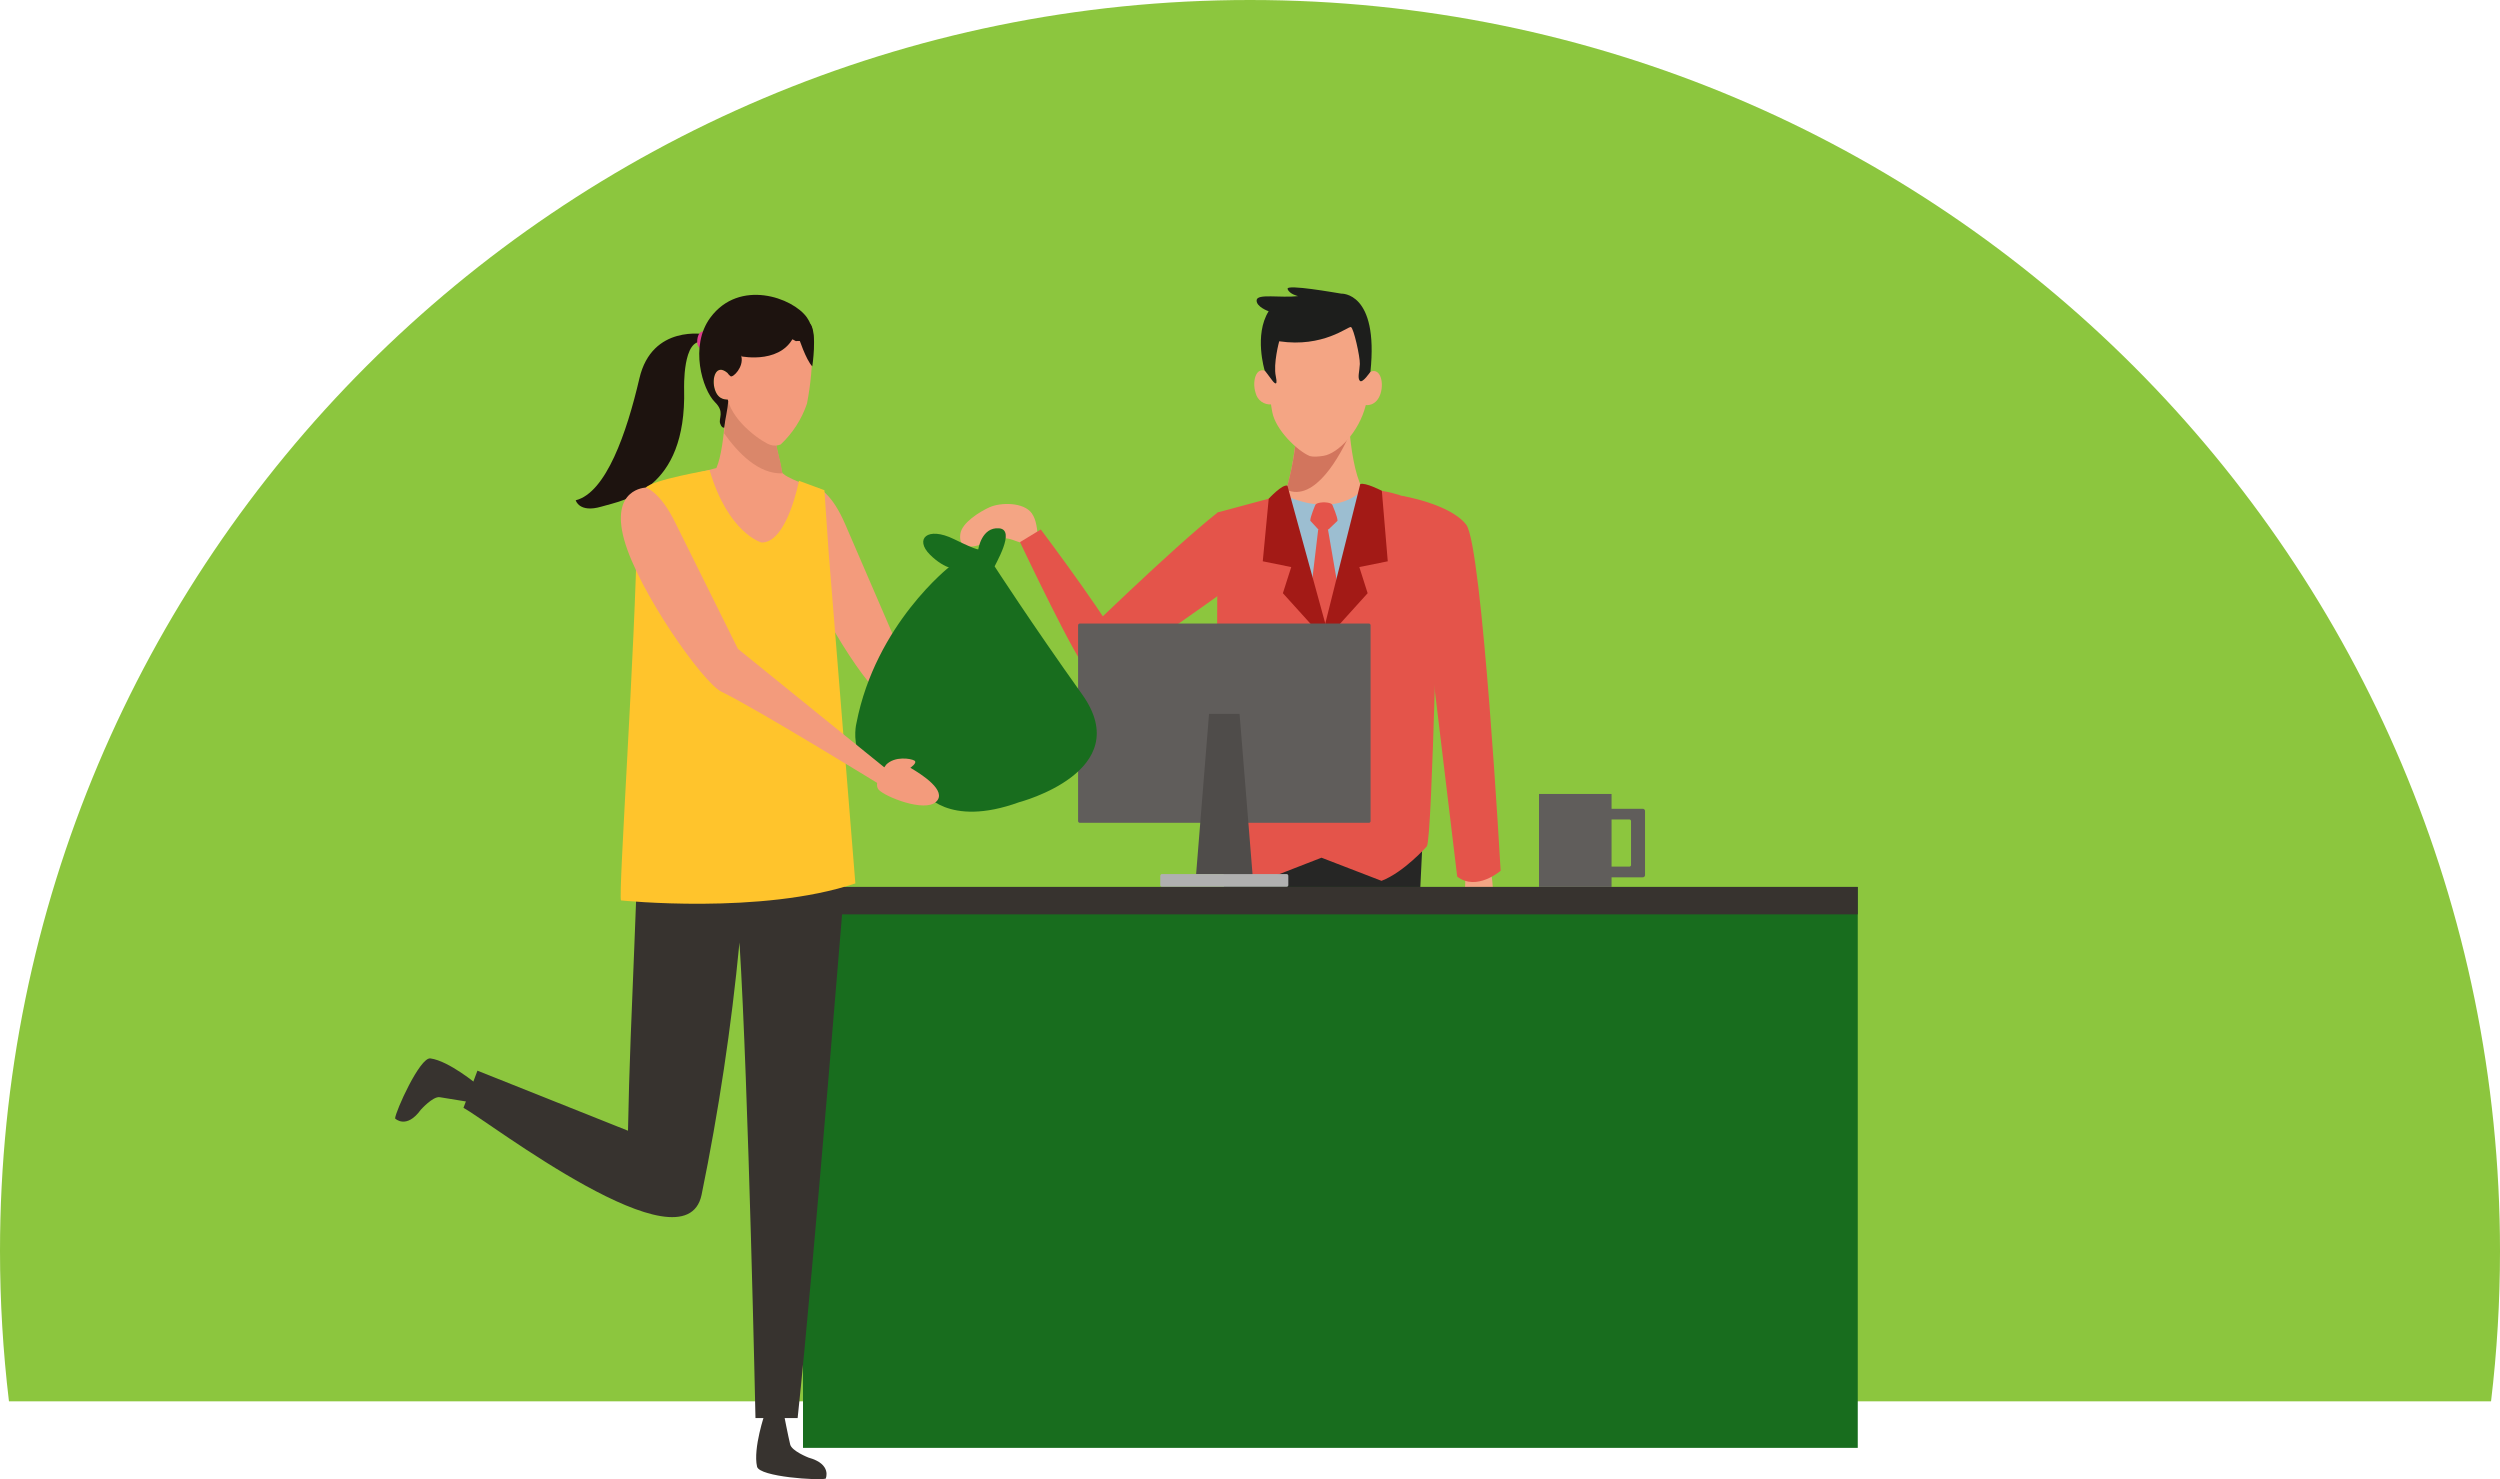 <svg width="622" height="368" viewBox="0 0 622 368" fill="none" xmlns="http://www.w3.org/2000/svg">
<g clip-path="url(#clip0)">
<path d="M619.771 348.655C621.254 336.258 621.998 323.784 622 311.299C622 139.372 482.762 0 311 0C139.238 0 0 139.372 0 311.299C0.002 323.784 0.746 336.258 2.229 348.655H619.771Z" fill="#8CC63E"/>
<path d="M258.235 133.774C258.046 131.782 257.906 129.371 256.692 127.687C254.702 124.928 248.989 124.938 246.153 126.223C243.834 127.279 239.266 130.048 238.928 132.867C238.231 138.535 245.327 134.929 247.885 134.172C252.542 132.808 253.736 137.161 258.185 133.804L258.235 133.774Z" fill="#F4A584"/>
<path d="M371.031 217.501C371.031 217.501 373.18 228.458 367.916 230.222C367.916 230.222 363.935 231.517 364.592 218.397L371.031 217.501Z" fill="#F4A584"/>
<path d="M342.259 341.203L337.721 340.795C337.721 340.795 334.735 349.232 335.73 353.645C336.278 356.126 350.658 357.022 352.211 356.504C352.211 356.504 353.783 353.028 348.081 351.464C348.081 351.464 344.03 349.88 343.672 348.286C343.244 346.174 342.259 341.203 342.259 341.203Z" fill="#382B60"/>
<path d="M309.906 341.203L314.454 340.795C314.454 340.795 317.39 349.232 316.394 353.645C315.857 356.126 301.466 357.022 299.924 356.504C299.924 356.504 298.351 353.028 304.044 351.464C304.044 351.464 308.094 349.88 308.453 348.286C308.92 346.174 309.906 341.203 309.906 341.203Z" fill="#382B60"/>
<path d="M353.913 209.611C353.913 209.611 349.524 305.242 345.623 341.99H335.472C335.472 341.99 330.496 262.388 328.376 227.861C328.376 227.861 319.937 325.424 317.638 341.99H305.248C305.248 341.99 305.427 221.007 303.735 198.116L353.913 209.611Z" fill="#262625"/>
<path d="M284.846 146.206C284.846 146.206 272.346 156.396 269.699 158.478C269.699 158.478 268.276 163.37 273.978 167.125L290.459 154.942L284.846 146.206Z" fill="#EA6A7C"/>
<path d="M267.709 159.793C267.709 159.793 291.693 136.334 302.959 127.508L322.584 132.758C322.276 133.146 321.957 133.555 321.589 133.963C317.519 138.685 283.772 161.577 274.715 168.261C272.88 167.634 271.254 166.512 270.018 165.017C268.781 163.523 267.982 161.715 267.709 159.793Z" fill="#E4544A"/>
<path d="M305.407 128.146C305.407 128.146 318.773 124.739 319.489 123.165C320.614 120.774 322.206 113.592 322.624 106.549C322.734 104.796 335.353 97.085 335.353 97.085C335.353 97.085 335.094 113.95 338.936 121.571C338.936 121.571 342.827 122.567 346.808 123.962V134.083L308.861 139.86C304.78 137.111 304.91 128.843 305.407 128.146Z" fill="#F4A584"/>
<path d="M320.007 121.83C321.376 117.155 322.233 112.345 322.565 107.485L333.124 100.333H335.383C335.432 102.325 335.552 105.075 335.831 108.013C333.532 113.104 327.172 125.137 320.007 121.83Z" fill="#D2755D"/>
<path d="M303.536 211.663C302.935 210.749 302.613 209.679 302.61 208.585L302.939 127.498L319.071 123.155C329.789 133.903 339.234 121.611 339.244 121.601C342.06 121.73 358.381 123.065 357.884 133.963C357.884 133.963 356.391 208.754 354.998 210.567C354.998 210.567 349.315 217.003 343.722 219.154L328.794 213.397L313.985 219.154C313.985 219.154 305.208 213.626 303.536 211.663Z" fill="#E4544A"/>
<path d="M315.887 85.38C315.887 85.38 315.051 94.834 316.543 102.534C317.419 107.087 322.843 112.147 325.729 113.402C325.729 113.402 326.515 113.861 329.342 113.402C332.805 112.825 338.11 107.625 339.811 100.781C339.811 100.781 342.379 101.209 343.454 98.002C344.529 94.794 343.125 90.302 339.771 93.29C339.771 93.29 340.667 79.184 334.467 78.348C328.267 77.511 316.474 75.349 315.887 85.38Z" fill="#F4A584"/>
<path d="M316.294 100.612C315.42 100.684 314.549 100.442 313.838 99.929C313.126 99.416 312.621 98.665 312.413 97.813C311.338 94.605 312.732 90.102 316.085 93.101" fill="#F4A584"/>
<path d="M333.721 73.058C333.721 73.058 343.056 72.57 340.966 92.483C340.966 92.483 338.975 95.472 338.328 94.744C337.682 94.017 338.259 92.374 338.328 90.561C338.398 88.748 336.786 81.595 336.109 81.366C335.432 81.137 329.222 86.546 318.265 84.912C318.265 84.912 316.743 90.471 317.419 93.619C318.096 96.767 316.673 94.884 316.295 94.336C315.917 93.788 314.643 92.154 314.643 92.154C314.643 92.154 311.956 83.319 315.638 77.441C315.638 77.441 312.493 76.345 312.652 74.672C312.812 72.998 318.454 74.174 322.973 73.676C322.973 73.676 320.753 73.178 320.355 71.893C319.957 70.608 332.526 72.889 333.721 73.058Z" fill="#1D1E1C"/>
<path d="M348.768 123.354C348.768 123.354 360.79 125.346 364.8 130.546C368.811 135.746 373.359 216.644 373.359 216.644C373.359 216.644 367.388 221.834 362.551 218.098L353.913 146.206C353.913 146.206 349.922 126.512 348.768 123.354Z" fill="#E4544A"/>
<path d="M319.459 123.175C319.459 123.175 327.749 150.469 329.7 155.131C329.7 155.131 338.229 126.183 339.234 121.601C339.264 121.601 333.243 129.351 319.459 123.175Z" fill="#9CBED1"/>
<path d="M327.968 131.732L325.978 148.507L328.515 154.902L329.7 155.131C329.7 155.131 331.153 155.062 331.153 154.902C331.153 154.743 333.193 147.929 333.193 147.929L330.207 130.616L327.968 131.732Z" fill="#E4544A"/>
<path d="M320.315 120.844L329.73 155.131L328.336 157.711L319.181 147.59L321.261 141.086L314.175 139.651L315.658 124.081C315.658 124.081 319.091 120.346 320.315 120.844Z" fill="#A31A16"/>
<path d="M338.428 120.445L329.729 155.131L331.123 157.711L340.269 147.591L338.199 141.086L345.275 139.651L343.802 122.109C343.802 122.109 339.642 119.947 338.428 120.445Z" fill="#A31A16"/>
<path d="M331.481 125.585C331.063 124.968 329.371 124.978 329.371 124.978C329.371 124.978 327.689 124.978 327.271 125.585C327.271 125.585 325.938 128.644 326.008 129.57L327.998 131.722H330.536L332.775 129.57C332.815 128.644 331.481 125.585 331.481 125.585Z" fill="#E4544A"/>
<path d="M253.776 134.88C253.776 134.88 268.406 165.82 270.695 166.856C271.569 167.323 272.549 167.551 273.539 167.519C274.529 167.486 275.493 167.194 276.334 166.672C277.176 166.149 277.865 165.414 278.334 164.541C278.803 163.668 279.034 162.687 279.005 161.696C278.955 158.349 258.951 131.732 258.951 131.732L253.776 134.88Z" fill="#E4544A"/>
<path d="M340.568 155.131H268.664C268.423 155.131 268.227 155.328 268.227 155.57V204.282C268.227 204.524 268.423 204.72 268.664 204.72H340.568C340.81 204.72 341.006 204.524 341.006 204.282V155.57C341.006 155.328 340.81 155.131 340.568 155.131Z" fill="#605D5B"/>
<path d="M311.627 217.461H297.595L300.809 177.605H308.403L311.627 217.461Z" fill="#4F4C4A"/>
<path d="M320.096 217.461H289.116C288.874 217.461 288.678 217.657 288.678 217.899V220.22C288.678 220.462 288.874 220.659 289.116 220.659H320.096C320.338 220.659 320.534 220.462 320.534 220.22V217.899C320.534 217.657 320.338 217.461 320.096 217.461Z" fill="#B0B0B0"/>
<path d="M462.21 220.668H199.786V360.23H462.21V220.668Z" fill="#186D1E"/>
<path d="M462.21 220.668H199.786V227.492H462.21V220.668Z" fill="#37332F"/>
<path d="M400.956 197.538H382.903V220.669H400.956V197.538Z" fill="#605D5B"/>
<path d="M408.729 201.224H394.209C394.061 201.224 393.919 201.282 393.815 201.387C393.71 201.492 393.651 201.633 393.651 201.781V204.272C393.659 204.163 393.709 204.061 393.791 203.988C393.873 203.915 393.98 203.878 394.089 203.883H405.365C405.474 203.878 405.581 203.915 405.663 203.988C405.745 204.061 405.795 204.163 405.803 204.272V215.229C405.795 215.339 405.745 215.441 405.663 215.513C405.581 215.586 405.474 215.623 405.365 215.618H394.099C393.99 215.623 393.883 215.586 393.801 215.513C393.719 215.441 393.669 215.339 393.661 215.229V217.71C393.66 217.784 393.673 217.858 393.701 217.926C393.728 217.995 393.769 218.058 393.821 218.111C393.873 218.164 393.935 218.206 394.003 218.234C394.071 218.263 394.145 218.278 394.219 218.278H408.729C408.803 218.278 408.876 218.263 408.944 218.234C409.013 218.206 409.074 218.164 409.126 218.111C409.178 218.058 409.219 217.995 409.246 217.926C409.274 217.858 409.287 217.784 409.286 217.71V201.771C409.283 201.625 409.224 201.486 409.119 201.383C409.015 201.281 408.875 201.223 408.729 201.224Z" fill="#605D5B"/>
<path d="M203.419 121.372C203.419 121.372 206.932 122.457 210.385 130.656L224.199 162.652L250.313 187.337L248.571 191.162C248.571 191.162 227.741 177.575 219.541 173.072C215.013 170.582 200.184 146.873 197.368 134.043C194.552 121.212 203.419 121.372 203.419 121.372Z" fill="#F39B7C"/>
<path d="M250.173 186.142C250.173 186.142 246.521 190.435 248.004 192.248C249.486 194.061 259.1 198.544 262.116 196.014C265.131 193.483 258.851 188.991 256.144 187.228C256.144 187.228 258.085 186.062 257.289 185.494C256.493 184.926 252.432 184.09 250.173 186.142Z" fill="#F39B7C"/>
<path d="M175.454 83.189C175.454 83.189 162.228 80.629 159.083 94.147C155.938 107.665 150.803 122.577 143.239 124.47C143.239 124.47 144.075 127.687 149.648 126.044C155.221 124.4 170.836 122.149 170.209 96.836C170.209 96.836 169.781 83.757 175.026 85.161C180.271 86.566 175.454 83.189 175.454 83.189Z" fill="#1D130F"/>
<path d="M175.354 82.452C175.093 82.401 174.823 82.426 174.575 82.525C174.328 82.624 174.115 82.792 173.961 83.01C173.394 83.787 172.966 86.656 174.648 86.656C176.33 86.656 175.354 82.452 175.354 82.452Z" fill="#DF3F8D"/>
<path d="M195.059 351.982L190.342 351.563C190.342 351.563 187.307 360.32 188.352 364.892C188.919 367.462 203.797 368.398 205.439 367.88C205.439 367.88 207.071 364.284 201.16 362.651C201.16 362.651 196.96 361.017 196.592 359.363C196.055 357.142 195.059 351.982 195.059 351.982Z" fill="#37332F"/>
<path d="M116.777 274.182L118.837 269.928C118.837 269.928 111.721 263.951 107.084 263.334C104.476 262.965 98.376 276.563 98.296 278.276C98.296 278.276 101.092 281.075 104.695 276.105C104.695 276.105 107.681 272.748 109.382 272.977C111.602 273.335 116.777 274.182 116.777 274.182Z" fill="#37332F"/>
<path d="M156.246 281.324C156.754 251.589 159.232 213.855 158.455 203.624L210.475 215.578C210.475 215.578 202.513 314.716 198.452 352.819H187.963C187.963 352.819 186.221 270.287 183.982 234.485C181.953 255.574 178.804 276.539 174.548 297.293C170.428 316.718 121.553 279.013 115.313 275.626L118.787 266.382L156.246 281.324Z" fill="#37332F"/>
<path d="M205.499 139.571C206.057 126.133 203.927 122.278 203.509 121.641C203.509 121.641 194.552 118.772 194.452 117.258C194.323 115.076 192.392 109.587 192.014 103.401C191.925 101.847 180.838 95.083 180.838 95.083C180.838 95.083 180.639 111.121 178.231 116.451C172.647 117.784 167.147 119.447 161.76 121.431C160.874 121.76 158.854 150.987 158.506 152.681L205.499 139.571Z" fill="#F39B7C"/>
<path d="M191.755 102.963C191.692 102.854 191.615 102.753 191.527 102.664C191.527 102.604 191.407 102.554 191.347 102.475C191.288 102.395 191.128 102.265 190.999 102.156L190.77 101.957C190.631 101.827 190.492 101.698 190.322 101.568L190.054 101.349L189.526 100.94L189.238 100.721L188.591 100.253C188.51 100.182 188.424 100.119 188.332 100.064L187.506 99.476L187.386 99.376C186.71 98.908 186.023 98.45 185.396 98.012L185.287 97.932L184.441 97.374L184.192 97.215L183.535 96.787L183.217 96.627L182.659 96.269L182.41 96.109L181.992 95.84L181.714 95.671C181.632 95.629 181.556 95.579 181.485 95.521L181.206 95.352L180.818 95.272C180.822 95.325 180.822 95.379 180.818 95.432C180.813 95.491 180.813 95.551 180.818 95.611V95.92C180.818 96.069 180.818 96.239 180.818 96.418C180.818 96.597 180.818 96.647 180.818 96.787C180.818 96.926 180.818 97.155 180.818 97.374C180.818 97.593 180.818 97.812 180.818 98.062C180.818 98.151 180.818 98.261 180.818 98.37C180.818 98.769 180.818 99.207 180.748 99.675V99.835C180.679 101.269 180.589 102.883 180.44 104.576V104.666C180.39 105.324 180.331 105.971 180.261 106.658C180.261 106.658 180.261 106.748 180.261 106.808C180.261 107.156 180.191 107.475 180.151 107.804C183.605 112.645 188.72 118.064 194.791 117.766L194.87 117.815C194.705 117.685 194.589 117.502 194.542 117.297C194.413 115.116 192.482 109.627 192.104 103.441C192.092 103.318 192.047 103.201 191.974 103.102L191.755 102.963Z" fill="#DA876A"/>
<path d="M194.253 110.573C193.437 110.927 192.519 110.966 191.676 110.683C190.203 110.314 182.56 105.433 181.057 99.416C181.057 99.416 178.808 99.805 177.872 96.976C176.937 94.147 178.151 90.222 181.107 92.852C181.107 92.852 180.31 80.45 185.754 79.692C191.198 78.935 201.608 77.082 202.095 85.898C202.15 90.776 201.706 95.646 200.772 100.432C199.458 104.295 197.22 107.776 194.253 110.573Z" fill="#F39B7C"/>
<path d="M202.096 86.666C202.434 85.368 202.491 84.013 202.263 82.692C202.034 81.371 201.526 80.114 200.772 79.005C197.269 74.024 183.963 69.293 176.748 79.005C171.483 86.088 174.757 96.936 177.872 100.044C180.4 102.534 178.698 104.029 179.186 105.413C179.524 106.35 179.873 106.409 180.181 106.409C180.45 104.118 181.077 101.668 181.176 99.845C181.176 99.715 181.107 99.576 181.067 99.436C181.027 99.297 178.818 99.825 177.882 96.996C176.947 94.167 178.121 90.351 180.977 92.762C181.191 93.092 181.46 93.382 181.774 93.619C182.381 93.997 185.117 91.298 184.441 88.638C184.441 88.638 190.312 80.36 198.015 84.873C198.045 84.853 201.2 84.444 202.096 86.666Z" fill="#1D130F"/>
<path d="M158.486 131.692C158.117 159.724 153.768 223.099 154.505 224.026C154.505 224.026 189.466 227.642 212.813 219.792L206.166 137.4L205.111 121.959L198.781 119.618C198.781 119.618 195.865 135.089 189.466 134.979C189.466 134.979 181.206 132.778 176.528 116.939C176.528 116.939 162.387 119.369 160.685 121.312C160.665 121.312 158.595 123.653 158.486 131.692Z" fill="#FFC42C"/>
<path d="M184.431 88.658C184.431 88.658 195.278 90.899 198.005 82.492H191.895C191.895 82.492 185.326 84.942 184.431 88.658Z" fill="#1D130F"/>
<path d="M198.662 83.856C198.662 83.856 200.513 89.554 202.096 91.148C202.096 91.148 203.33 83.179 201.678 80.619L198.662 83.856Z" fill="#1D130F"/>
<path d="M238.49 141.733C238.49 141.733 235.236 141.853 231.374 137.998C227.513 134.142 230.648 130.855 237.346 134.132C244.043 137.41 243.416 136.583 243.416 136.583C243.416 136.583 244.242 131.094 248.561 131.443C252.881 131.791 247.566 140.408 247.069 141.733H238.49Z" fill="#186D1E"/>
<path d="M236.36 140.906C236.36 140.906 217.889 155.241 213.092 179.876C213.092 179.876 209.111 194.878 229.871 197.119C229.871 197.119 235.693 206.085 253.587 199.58C253.587 199.58 282.905 191.949 269.251 172.783C256.473 154.852 247.456 140.906 247.456 140.906H236.36Z" fill="#186D1E"/>
<path d="M160.665 121.312C160.665 121.312 164.238 122.228 168.099 130.218L183.594 161.437L220.646 191.431L219.133 195.336C219.133 195.336 187.914 176.15 179.484 172.096C174.837 169.845 158.774 146.953 155.281 134.242C151.788 121.531 160.665 121.312 160.665 121.312Z" fill="#F39B7C"/>
<path d="M220.467 190.266C220.467 190.266 217.033 194.749 218.625 196.492C220.218 198.235 230.03 202.19 232.907 199.48C235.783 196.771 229.274 192.647 226.498 191.023C226.498 191.023 228.368 189.758 227.493 189.23C226.617 188.702 222.606 188.064 220.467 190.266Z" fill="#F39B7C"/>
</g>
<defs>
<clipPath id="clip0">
<rect width="622" height="368" fill="white"/>
</clipPath>
</defs>
</svg>
